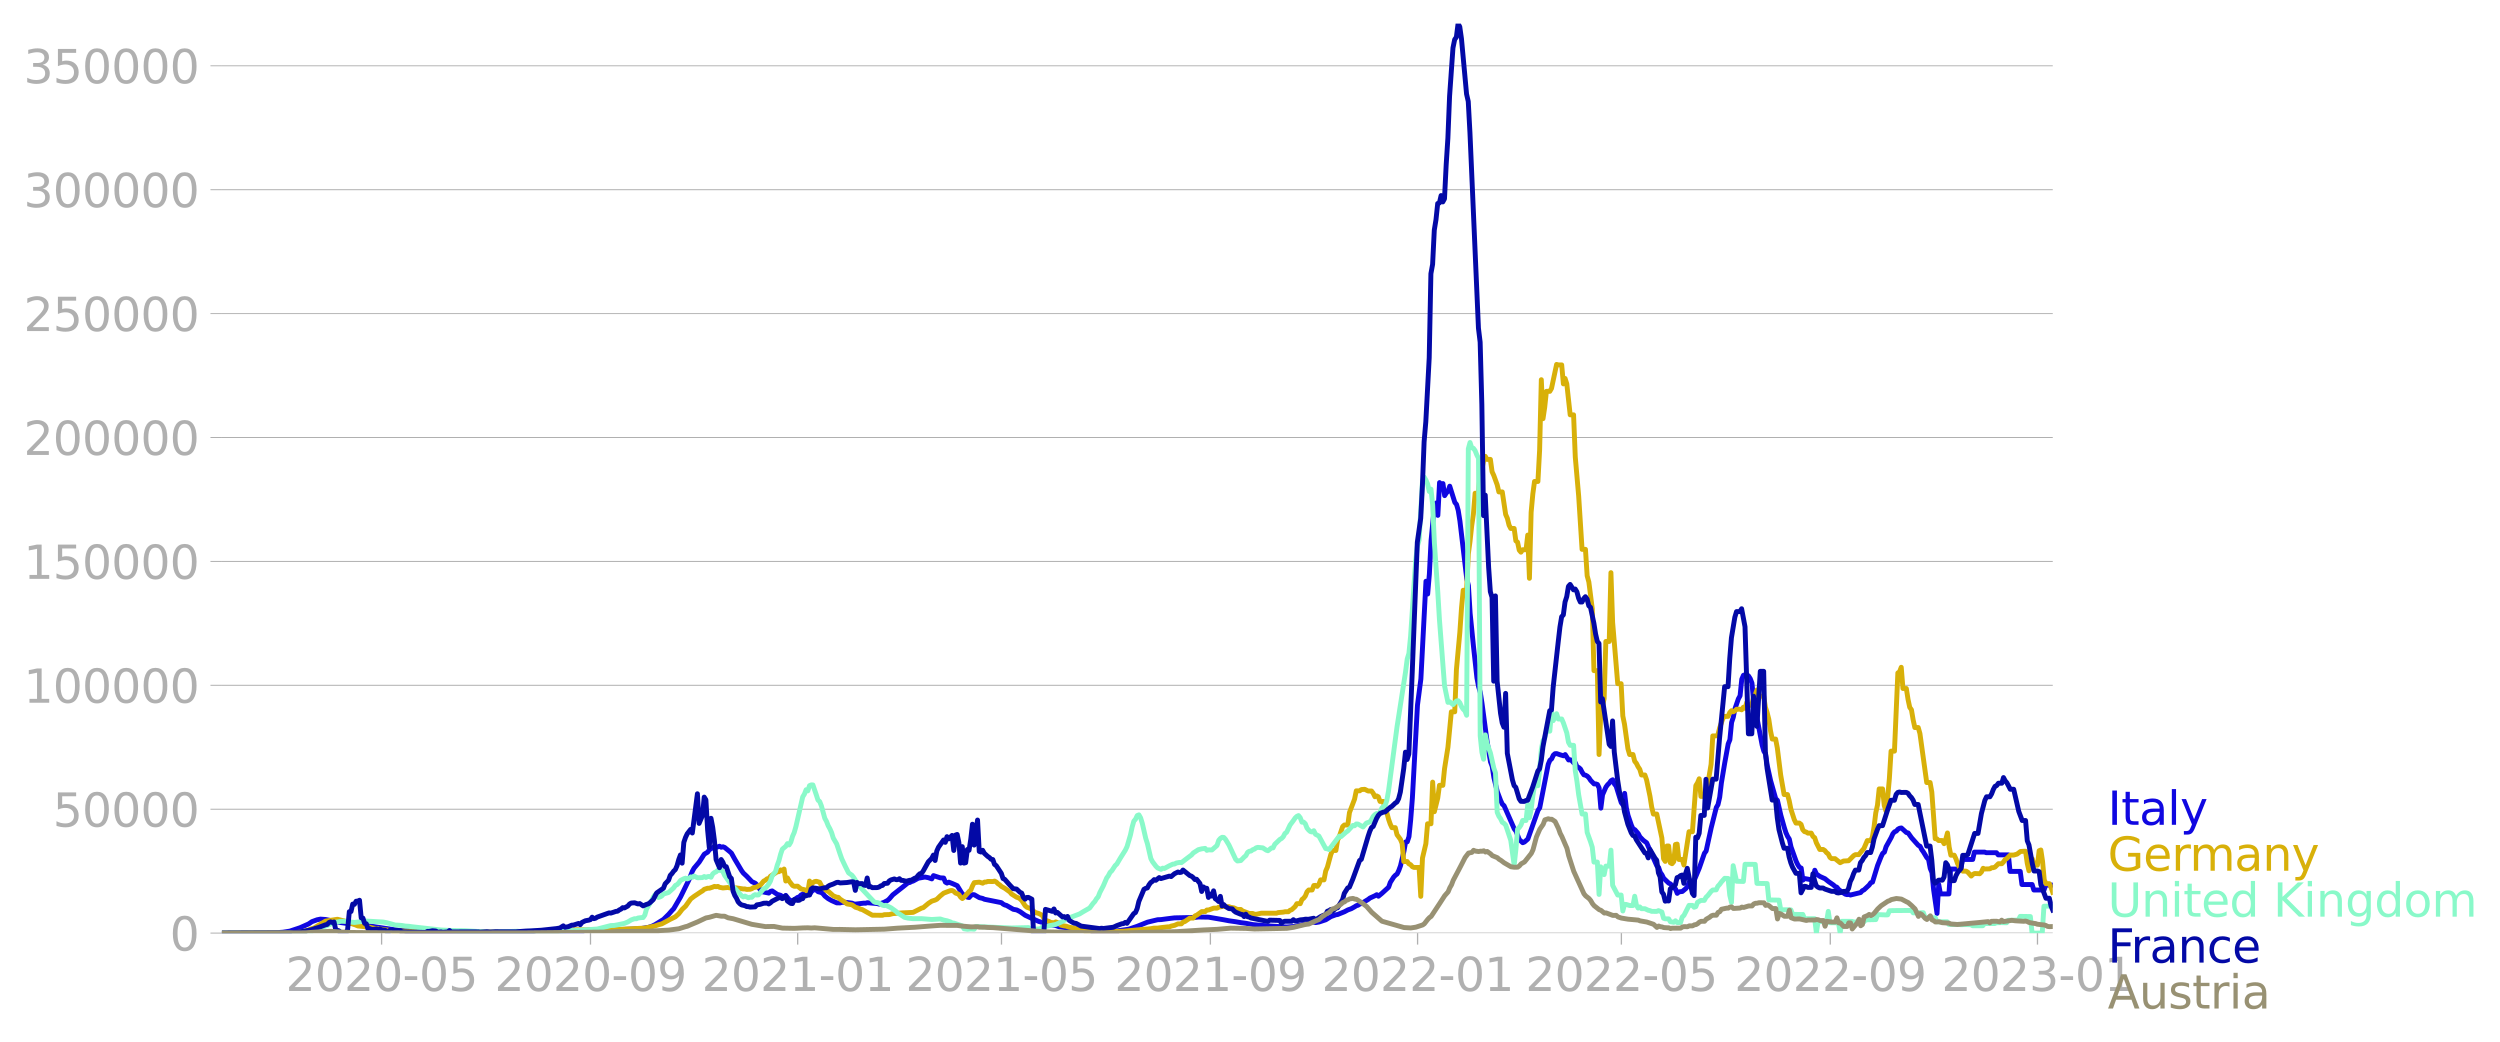 <svg xmlns="http://www.w3.org/2000/svg" xmlns:xlink="http://www.w3.org/1999/xlink" width="1015.94" height="423.334" viewBox="0 0 761.955 317.501"><defs><style>*{stroke-linejoin:round;stroke-linecap:butt}</style></defs><g id="figure_1"><path id="patch_1" d="M0 317.5h761.955V0H0v317.5z" style="fill:none"/><g id="axes_1"><path id="patch_2" d="M67.645 284.4h558V7.2h-558v277.2z" style="fill:none"/><g id="matplotlib.axis_1"><g id="xtick_1"><g id="line2d_1"><defs><path id="mb31ca25c0f" d="M0 0v3.5" style="stroke:#b0b0b0;stroke-width:.4"/></defs><use xlink:href="#mb31ca25c0f" x="116.302" y="284.4" style="fill:#b0b0b0;stroke:#b0b0b0;stroke-width:.4"/></g><g id="text_1" style="fill:#b0b0b0" transform="matrix(.14 0 0 -.14 87.054 302.038)"><defs><path id="DejaVuSans-32" d="M1228 531h2203V0H469v531q359 372 979 998 621 627 780 809 303 340 423 576 121 236 121 464 0 372-261 606-261 235-680 235-297 0-627-103-329-103-704-313v638q381 153 712 231 332 78 607 78 725 0 1156-363 431-362 431-968 0-288-108-546-107-257-392-607-78-91-497-524-418-433-1181-1211z" transform="scale(.016)"/><path id="DejaVuSans-30" d="M2034 4250q-487 0-733-480-245-479-245-1442 0-959 245-1439 246-480 733-480 491 0 736 480 246 480 246 1439 0 963-246 1442-245 480-736 480zm0 500q785 0 1199-621 414-620 414-1801 0-1178-414-1799Q2819-91 2034-91q-784 0-1198 620-414 621-414 1799 0 1181 414 1801 414 621 1198 621z" transform="scale(.016)"/><path id="DejaVuSans-2d" d="M313 2009h1684v-512H313v512z" transform="scale(.016)"/><path id="DejaVuSans-35" d="M691 4666h2478v-532H1269V2991q137 47 274 70 138 23 276 23 781 0 1237-428 457-428 457-1159 0-753-469-1171Q2575-91 1722-91q-294 0-599 50Q819 9 494 109v635q281-153 581-228t634-75q541 0 856 284 316 284 316 772 0 487-316 771-315 285-856 285-253 0-505-56-251-56-513-175v2344z" transform="scale(.016)"/></defs><use xlink:href="#DejaVuSans-32"/><use xlink:href="#DejaVuSans-30" x="63.623"/><use xlink:href="#DejaVuSans-32" x="127.246"/><use xlink:href="#DejaVuSans-30" x="190.869"/><use xlink:href="#DejaVuSans-2d" x="254.492"/><use xlink:href="#DejaVuSans-30" x="290.576"/><use xlink:href="#DejaVuSans-35" x="354.199"/></g></g><g id="xtick_2"><use xlink:href="#mb31ca25c0f" id="line2d_2" x="179.97" y="284.4" style="fill:#b0b0b0;stroke:#b0b0b0;stroke-width:.4"/><g id="text_2" style="fill:#b0b0b0" transform="matrix(.14 0 0 -.14 150.722 302.038)"><defs><path id="DejaVuSans-39" d="M703 97v575q238-113 481-172 244-59 479-59 625 0 954 420 330 420 377 1277-181-269-460-413-278-144-615-144-700 0-1108 423-408 424-408 1159 0 718 425 1152 425 435 1131 435 810 0 1236-621 427-620 427-1801 0-1103-524-1761Q2575-91 1691-91q-238 0-482 47Q966 3 703 97zm1256 1978q425 0 673 290 249 291 249 798 0 503-249 795-248 292-673 292t-673-292q-248-292-248-795 0-507 248-798 248-290 673-290z" transform="scale(.016)"/></defs><use xlink:href="#DejaVuSans-32"/><use xlink:href="#DejaVuSans-30" x="63.623"/><use xlink:href="#DejaVuSans-32" x="127.246"/><use xlink:href="#DejaVuSans-30" x="190.869"/><use xlink:href="#DejaVuSans-2d" x="254.492"/><use xlink:href="#DejaVuSans-30" x="290.576"/><use xlink:href="#DejaVuSans-39" x="354.199"/></g></g><g id="xtick_3"><use xlink:href="#mb31ca25c0f" id="line2d_3" x="243.12" y="284.4" style="fill:#b0b0b0;stroke:#b0b0b0;stroke-width:.4"/><g id="text_3" style="fill:#b0b0b0" transform="matrix(.14 0 0 -.14 213.872 302.038)"><defs><path id="DejaVuSans-31" d="M794 531h1031v3560L703 3866v575l1116 225h631V531h1031V0H794v531z" transform="scale(.016)"/></defs><use xlink:href="#DejaVuSans-32"/><use xlink:href="#DejaVuSans-30" x="63.623"/><use xlink:href="#DejaVuSans-32" x="127.246"/><use xlink:href="#DejaVuSans-31" x="190.869"/><use xlink:href="#DejaVuSans-2d" x="254.492"/><use xlink:href="#DejaVuSans-30" x="290.576"/><use xlink:href="#DejaVuSans-31" x="354.199"/></g></g><g id="xtick_4"><use xlink:href="#mb31ca25c0f" id="line2d_4" x="305.235" y="284.4" style="fill:#b0b0b0;stroke:#b0b0b0;stroke-width:.4"/><g id="text_4" style="fill:#b0b0b0" transform="matrix(.14 0 0 -.14 275.987 302.038)"><use xlink:href="#DejaVuSans-32"/><use xlink:href="#DejaVuSans-30" x="63.623"/><use xlink:href="#DejaVuSans-32" x="127.246"/><use xlink:href="#DejaVuSans-31" x="190.869"/><use xlink:href="#DejaVuSans-2d" x="254.492"/><use xlink:href="#DejaVuSans-30" x="290.576"/><use xlink:href="#DejaVuSans-35" x="354.199"/></g></g><g id="xtick_5"><use xlink:href="#mb31ca25c0f" id="line2d_5" x="368.903" y="284.4" style="fill:#b0b0b0;stroke:#b0b0b0;stroke-width:.4"/><g id="text_5" style="fill:#b0b0b0" transform="matrix(.14 0 0 -.14 339.655 302.038)"><use xlink:href="#DejaVuSans-32"/><use xlink:href="#DejaVuSans-30" x="63.623"/><use xlink:href="#DejaVuSans-32" x="127.246"/><use xlink:href="#DejaVuSans-31" x="190.869"/><use xlink:href="#DejaVuSans-2d" x="254.492"/><use xlink:href="#DejaVuSans-30" x="290.576"/><use xlink:href="#DejaVuSans-39" x="354.199"/></g></g><g id="xtick_6"><use xlink:href="#mb31ca25c0f" id="line2d_6" x="432.053" y="284.4" style="fill:#b0b0b0;stroke:#b0b0b0;stroke-width:.4"/><g id="text_6" style="fill:#b0b0b0" transform="matrix(.14 0 0 -.14 402.805 302.038)"><use xlink:href="#DejaVuSans-32"/><use xlink:href="#DejaVuSans-30" x="63.623"/><use xlink:href="#DejaVuSans-32" x="127.246"/><use xlink:href="#DejaVuSans-32" x="190.869"/><use xlink:href="#DejaVuSans-2d" x="254.492"/><use xlink:href="#DejaVuSans-30" x="290.576"/><use xlink:href="#DejaVuSans-31" x="354.199"/></g></g><g id="xtick_7"><use xlink:href="#mb31ca25c0f" id="line2d_7" x="494.168" y="284.4" style="fill:#b0b0b0;stroke:#b0b0b0;stroke-width:.4"/><g id="text_7" style="fill:#b0b0b0" transform="matrix(.14 0 0 -.14 464.92 302.038)"><use xlink:href="#DejaVuSans-32"/><use xlink:href="#DejaVuSans-30" x="63.623"/><use xlink:href="#DejaVuSans-32" x="127.246"/><use xlink:href="#DejaVuSans-32" x="190.869"/><use xlink:href="#DejaVuSans-2d" x="254.492"/><use xlink:href="#DejaVuSans-30" x="290.576"/><use xlink:href="#DejaVuSans-35" x="354.199"/></g></g><g id="xtick_8"><use xlink:href="#mb31ca25c0f" id="line2d_8" x="557.836" y="284.4" style="fill:#b0b0b0;stroke:#b0b0b0;stroke-width:.4"/><g id="text_8" style="fill:#b0b0b0" transform="matrix(.14 0 0 -.14 528.588 302.038)"><use xlink:href="#DejaVuSans-32"/><use xlink:href="#DejaVuSans-30" x="63.623"/><use xlink:href="#DejaVuSans-32" x="127.246"/><use xlink:href="#DejaVuSans-32" x="190.869"/><use xlink:href="#DejaVuSans-2d" x="254.492"/><use xlink:href="#DejaVuSans-30" x="290.576"/><use xlink:href="#DejaVuSans-39" x="354.199"/></g></g><g id="xtick_9"><use xlink:href="#mb31ca25c0f" id="line2d_9" x="620.986" y="284.4" style="fill:#b0b0b0;stroke:#b0b0b0;stroke-width:.4"/><g id="text_9" style="fill:#b0b0b0" transform="matrix(.14 0 0 -.14 591.738 302.038)"><defs><path id="DejaVuSans-33" d="M2597 2516q453-97 707-404 255-306 255-756 0-690-475-1069Q2609-91 1734-91q-293 0-604 58T488 141v609q262-153 574-231 313-78 654-78 593 0 904 234t311 681q0 413-289 645-289 233-804 233h-544v519h569q465 0 712 186t247 536q0 359-255 551-254 193-729 193-260 0-557-57-297-56-653-174v562q360 100 674 150t592 50q719 0 1137-327 419-326 419-882 0-388-222-655t-631-370z" transform="scale(.016)"/></defs><use xlink:href="#DejaVuSans-32"/><use xlink:href="#DejaVuSans-30" x="63.623"/><use xlink:href="#DejaVuSans-32" x="127.246"/><use xlink:href="#DejaVuSans-33" x="190.869"/><use xlink:href="#DejaVuSans-2d" x="254.492"/><use xlink:href="#DejaVuSans-30" x="290.576"/><use xlink:href="#DejaVuSans-31" x="354.199"/></g></g></g><g id="matplotlib.axis_2"><g id="ytick_1"><path id="line2d_10" d="M67.645 284.4h558" clip-path="url(#p653f88384f)" style="fill:none;stroke:#b0b0b0;stroke-width:.3;stroke-linecap:square"/><g id="line2d_11"><defs><path id="mc0b25d06b1" d="M0 0h-3.5" style="stroke:#b0b0b0;stroke-width:.3"/></defs><use xlink:href="#mc0b25d06b1" x="67.645" y="284.4" style="fill:#b0b0b0;stroke:#b0b0b0;stroke-width:.3"/></g><use xlink:href="#DejaVuSans-30" id="text_10" style="fill:#b0b0b0" transform="matrix(.14 0 0 -.14 51.737 289.719)"/></g><g id="ytick_2"><path id="line2d_12" d="M67.645 246.636h558" clip-path="url(#p653f88384f)" style="fill:none;stroke:#b0b0b0;stroke-width:.3;stroke-linecap:square"/><use xlink:href="#mc0b25d06b1" id="line2d_13" x="67.645" y="246.636" style="fill:#b0b0b0;stroke:#b0b0b0;stroke-width:.3"/><g id="text_11" style="fill:#b0b0b0" transform="matrix(.14 0 0 -.14 16.108 251.955)"><use xlink:href="#DejaVuSans-35"/><use xlink:href="#DejaVuSans-30" x="63.623"/><use xlink:href="#DejaVuSans-30" x="127.246"/><use xlink:href="#DejaVuSans-30" x="190.869"/><use xlink:href="#DejaVuSans-30" x="254.492"/></g></g><g id="ytick_3"><path id="line2d_14" d="M67.645 208.872h558" clip-path="url(#p653f88384f)" style="fill:none;stroke:#b0b0b0;stroke-width:.3;stroke-linecap:square"/><use xlink:href="#mc0b25d06b1" id="line2d_15" x="67.645" y="208.872" style="fill:#b0b0b0;stroke:#b0b0b0;stroke-width:.3"/><g id="text_12" style="fill:#b0b0b0" transform="matrix(.14 0 0 -.14 7.2 214.191)"><use xlink:href="#DejaVuSans-31"/><use xlink:href="#DejaVuSans-30" x="63.623"/><use xlink:href="#DejaVuSans-30" x="127.246"/><use xlink:href="#DejaVuSans-30" x="190.869"/><use xlink:href="#DejaVuSans-30" x="254.492"/><use xlink:href="#DejaVuSans-30" x="318.115"/></g></g><g id="ytick_4"><path id="line2d_16" d="M67.645 171.108h558" clip-path="url(#p653f88384f)" style="fill:none;stroke:#b0b0b0;stroke-width:.3;stroke-linecap:square"/><use xlink:href="#mc0b25d06b1" id="line2d_17" x="67.645" y="171.108" style="fill:#b0b0b0;stroke:#b0b0b0;stroke-width:.3"/><g id="text_13" style="fill:#b0b0b0" transform="matrix(.14 0 0 -.14 7.2 176.427)"><use xlink:href="#DejaVuSans-31"/><use xlink:href="#DejaVuSans-35" x="63.623"/><use xlink:href="#DejaVuSans-30" x="127.246"/><use xlink:href="#DejaVuSans-30" x="190.869"/><use xlink:href="#DejaVuSans-30" x="254.492"/><use xlink:href="#DejaVuSans-30" x="318.115"/></g></g><g id="ytick_5"><path id="line2d_18" d="M67.645 133.344h558" clip-path="url(#p653f88384f)" style="fill:none;stroke:#b0b0b0;stroke-width:.3;stroke-linecap:square"/><use xlink:href="#mc0b25d06b1" id="line2d_19" x="67.645" y="133.344" style="fill:#b0b0b0;stroke:#b0b0b0;stroke-width:.3"/><g id="text_14" style="fill:#b0b0b0" transform="matrix(.14 0 0 -.14 7.2 138.663)"><use xlink:href="#DejaVuSans-32"/><use xlink:href="#DejaVuSans-30" x="63.623"/><use xlink:href="#DejaVuSans-30" x="127.246"/><use xlink:href="#DejaVuSans-30" x="190.869"/><use xlink:href="#DejaVuSans-30" x="254.492"/><use xlink:href="#DejaVuSans-30" x="318.115"/></g></g><g id="ytick_6"><path id="line2d_20" d="M67.645 95.58h558" clip-path="url(#p653f88384f)" style="fill:none;stroke:#b0b0b0;stroke-width:.3;stroke-linecap:square"/><use xlink:href="#mc0b25d06b1" id="line2d_21" x="67.645" y="95.581" style="fill:#b0b0b0;stroke:#b0b0b0;stroke-width:.3"/><g id="text_15" style="fill:#b0b0b0" transform="matrix(.14 0 0 -.14 7.2 100.9)"><use xlink:href="#DejaVuSans-32"/><use xlink:href="#DejaVuSans-35" x="63.623"/><use xlink:href="#DejaVuSans-30" x="127.246"/><use xlink:href="#DejaVuSans-30" x="190.869"/><use xlink:href="#DejaVuSans-30" x="254.492"/><use xlink:href="#DejaVuSans-30" x="318.115"/></g></g><g id="ytick_7"><path id="line2d_22" d="M67.645 57.817h558" clip-path="url(#p653f88384f)" style="fill:none;stroke:#b0b0b0;stroke-width:.3;stroke-linecap:square"/><use xlink:href="#mc0b25d06b1" id="line2d_23" x="67.645" y="57.817" style="fill:#b0b0b0;stroke:#b0b0b0;stroke-width:.3"/><g id="text_16" style="fill:#b0b0b0" transform="matrix(.14 0 0 -.14 7.2 63.136)"><use xlink:href="#DejaVuSans-33"/><use xlink:href="#DejaVuSans-30" x="63.623"/><use xlink:href="#DejaVuSans-30" x="127.246"/><use xlink:href="#DejaVuSans-30" x="190.869"/><use xlink:href="#DejaVuSans-30" x="254.492"/><use xlink:href="#DejaVuSans-30" x="318.115"/></g></g><g id="ytick_8"><path id="line2d_24" d="M67.645 20.053h558" clip-path="url(#p653f88384f)" style="fill:none;stroke:#b0b0b0;stroke-width:.3;stroke-linecap:square"/><use xlink:href="#mc0b25d06b1" id="line2d_25" x="67.645" y="20.053" style="fill:#b0b0b0;stroke:#b0b0b0;stroke-width:.3"/><g id="text_17" style="fill:#b0b0b0" transform="matrix(.14 0 0 -.14 7.2 25.372)"><use xlink:href="#DejaVuSans-33"/><use xlink:href="#DejaVuSans-35" x="63.623"/><use xlink:href="#DejaVuSans-30" x="127.246"/><use xlink:href="#DejaVuSans-30" x="190.869"/><use xlink:href="#DejaVuSans-30" x="254.492"/><use xlink:href="#DejaVuSans-30" x="318.115"/></g></g></g><path id="line2d_26" d="m67.645 284.4 16.046-.094 2.589-.19 2.07-.329 3.106-1.035 2.588-1.149 1.035-.701 1.553-.566 1.035-.204 1.553.108 2.07.421 1.554.366 1.035.158 1.553.22 2.07.092 1.035.172 1.036.179 1.553.236.517-.076 1.553.296 8.282 1.246 1.035.025 5.177.332 12.423.284 2.07.034 3.106-.035 8.8.058 11.387-.056 8.8-.251 6.211-.51 2.588-.064 2.07-.062 3.107.033 4.658-.183 2.588-.167 2.07-.338 1.036-.309 1.035-.516 2.589-1.618 1.552-1.53 1.036-1.183.517-.537 2.07-3.56 2.589-5.275 1.035-2.595.518-.932 1.553-1.84 1.553-2.422 1.035-.618.517-.74 1.036-.634.517-.335.518.276 1.035-.372.518.313.517-.142.518.194 1.553 1.272.518.478 1.035 1.876 1.035 1.734 1.035 1.742.518.707 1.035.973 1.035 1.08.518.568 1.035.481.518.487 1.035 1.53.518.58 2.07.405.518-.52.518-.133 1.552 1.053 1.036.29.517.394.518.021.518-.392 1.035 1.302 1.035.474.518-.248.517-.587.518-.342.518-.153.517-.573.518-.24 1.035-.893 1.035 1.05.518-.879.518-.472.517-.187.518.122.517.491 1.036.276.517.396.518.656 1.035.804 1.035.582 1.553.69 1.036.02.517-.175 1.035-.025 2.071.276.518.217.517.076 2.588-.299.518.025.518-.16 3.105.277.518.15 1.553-.579 1.035-.561.518-.468 1.035-1.201 3.106-2.443 1.553-1.245.517-.084.518-.287.517-.155 1.553-.861 1.553-.28.518-.083 1.035.197 1.035.365.518-.998 2.07.677 1.036.057.517 1.251.518.29.518-.285 1.035.394 1.035.45.518.24 1.553 2.532 1.552.968.518.097.518-.612.517-.267.518.026 1.553.89 1.035.246.518.25 5.176 1.037.518.433.517.27.518.138 2.07 1.187 1.036.186 1.035.529 1.553 1.103 2.07.972 2.07.905 1.554.405 2.07.592 1.553.264 1.035.363 2.07.293 5.695.72 4.658.39 2.588-.023 2.588-.119 3.624-.528 2.588-.882 3.106-1.253 1.553-.379 1.553-.369 1.035-.042 1.553-.21 1.553-.196 1.035-.12 6.211-.134 1.036-.128 3.105.053 2.07.356 2.589.446 1.553.295 2.07.297 1.553.272 1.553.203 2.07.39 2.589.23 3.105.232 4.659.269 2.07-.148 5.694-1.293.518-.03.518.131 1.035-.176 2.07-.684 1.553-.962 1.553-.57.518-.07 2.07-.844 1.036-.555 1.035-.37 1.035-.582.518-.338.517-.143.518-.348.518-.169 2.07-1.265.518-.405 1.553-.711.517-.31.518.463 1.035-.85 2.07-1.897.518-1.466 1.035-1.635.518-.549.518-.378.517-1.091.518-1.418 1.035-4.365.518-2.884.517-.062.518-1.575.518-5.127.517-6.656 1.553-28.328 1.035-7.93 1.553-29.783.518 3.88.518-6.073.517-10.197 1.035-10.687.518-.768.518 3.76.517-9.988.518.496.518-.196.517 3.67.518-.82.517-.514.518-1.542 1.553 4.947.518.617.517 1.818.518 3.24 2.07 17.518.518 2.162.518 8.413 1.035 10.218 1.035 9.46.518 2.716.517 1.73.518 3.33 1.553 11.636 1.035 6.212.518 1.383.517 3.389 1.036 4.31 1.035 2.732.517 1.094.518.463 3.106 7.06.517.669 1.036 2.613 1.035.93.518-.216 1.035-.906 3.106-8.756.517-.76 2.588-13.257.518-1.244.518-.405.517-1.132.518-.454.517-.03 1.036.36 1.035.305.518-.366 1.035 1.644.517-.07.518.346.518.605.517.025.518 1.228.518.164.517.458.518 1.014.517.754.518.118.518.283.517.524.518.788 1.035 1.063.518-.012.517.18.518 1.092.518 6.12.517-4.084 1.036-2.355.517-.701.518-.496.517-.722.518-.287.518 1.296.517.643 1.036 3.384.517 1.646.518.67.517-3.498.518 4.4.518 2.3 1.035 3.05.518 1.119.517.178 1.035 1.205.518.996 1.035 1.056 1.036.77 3.105 7.073.518.405.518 1.531.517.732.518 1.063 1.553 1.486.517.235 1.036 1.225.517.34.518 1.308.517-.452 1.036-.124 1.035-.86.518-.627.517-1.33.518.039.517-.41.518-.22 1.553-3.746 1.553-4.49.517-.673 1.553-7.105 1.553-6.173.518-.876.517-2.254.518-4.38 1.035-6.18 1.036-5.683.517-1.28.518-5.271.517-1.571.518-2.606 1.035-3.013.518-.933.518-5.058.517-1.191.518-.17.517-.026.518.423.518.811.517 1.356.518 5.58 1.035 5.151 1.553 8.155.518 1.847.517.856.518 3.501 1.035 4.652 1.553 5.476.518.496 1.035 4.53 1.035 3.677.518 1.65.517 1.144.518.814.518 2.376 1.553 4.35.517 1.102.518.777.517.225.518 3.683.518-.492 2.07.378.518-.056.517-2.85.518 1.173 1.035.707 1.036.476.517.223 1.035.846 1.553 1.07.518.48.518.188.517.673 1.035.801 1.036.663.517.14.518-.07.518.183 3.105-.75.518-.565.518-.252 1.552-1.455.518-.724.518-.189 1.553-5.081 1.035-2.6.517-1.091.518-.358.518-1.66 1.553-2.8.517-1.15.518-.597.517-.191.518-.61.518-.272.517-.093 1.553 1.408.518.114 1.035 1.468 2.07 2.319.518.261.518 1.04.517.72 1.036 1.714.517.536.518 2.757.518 1.253.517 5.256 1.035 7.206.518-8.842.518 2.892h2.588l.517-7.574h3.106l.518-2.93h3.106l.517-2.243h3.106l.518.184h3.105l.518.658h3.106l.517 5.038h3.106l.518 3.998h3.105l.518 1.67h3.106l.517-1.497h2.071" clip-path="url(#p653f88384f)" style="fill:none;stroke:#1007e1;stroke-width:1.5;stroke-linecap:square"/><path id="line2d_27" d="m67.645 284.4 21.223-.107 2.07-.154 1.553-.265 1.553-.405 1.035-.457.518-.098 3.623-2.176 3.624-.564 3.105.786.518.336 1.553.476 1.035.437 3.623.405 1.036.245 5.694.789 1.035.013 6.211.252 1.553.063 13.976.088 2.588-.13 3.624.126 11.387-.02 4.659-.139 9.835-.433 1.553-.1 8.282.102 1.553-.093 2.07-.076 6.73-.332 2.07-.104 3.105-.652 1.036-.362 1.035-.277 1.553-.831 1.035-.563 1.035-.497.518-.265 1.035-.924 1.035-1.345 1.036-.96 1.553-2.19 1.035-.793 2.07-1.384.518-.304.518-.469 1.035-.335.517.002 1.036-.34.517-.219.518.101.518-.1.517.274 1.035.198 1.553-.146.518.13 2.07.01 2.07.317.519-.005.517.147 1.035-.045.518-.175.518-.341 1.035-.174.518-.383.517-.176 1.035-1.246.518-.262.518-.435.517-.04.518-.747 2.07-1.357.518-.03.518-.55.517.322.518-.568.518 3.644.517-.937.518.972 1.035 1.328.518.246 1.035-.038 1.035.843 1.553.36.518.665.517-3.436.518 1.178.518-.715.517-.286.518-.098 1.035.31.518 1.022.517.65.518.33.518.578.517.154 1.035.906.518.486 1.035.42.518.044.518.535 1.552 1.02.518.442 1.553.268 1.035.738 1.035.318.518.278.518.116 3.105 1.729 3.106.012.518-.168 1.553-.046 1.035-.275 1.553-.126 1.553-.12 1.035-.041 2.07-.1 2.589-1.306.517-.132 1.553-1.304 1.035-.68 1.036-.336.517-.256 1.035-.997 1.036-.85 1.553-.59.517-.178.518-.034.517.253.518.537.518.149.517.287.518.796.518.42.517-.386 1.553-1.767.518-.423.517-1.297.518-.973 1.553-.151 1.035.324.518-.344.517-.01.518-.185 1.553.038.517-.147.518.286.518.516.517.347.518.48 1.035.565 1.553 1.125.518.63 1.553.984.517.152.518.338.517.489 1.036 1.612.517.448 1.036.37 1.552 1.247 1.036.28 1.035.543.518.907.517.646 1.035.329.518.309 1.035.09.518-.248.518.18 1.035.793 1.035.245.518.063 1.035.336 3.106.537 1.553.554 1.035-.028 6.211.356.518.058.518-.132 3.623-.126 1.553-.155 4.659-.432 1.035-.089 1.035-.1 1.035-.174h1.036l1.035-.14 2.07-.237h.518l.518-.235 1.035-.23 1.035-.457h1.035l.518-.537.518-.155 1.552-1.056h1.036l.517-.681.518-.198 1.553-1.102h1.035l.518-.482h.517l1.553-.57h1.035l.518-.298 1.553-.294.518.138h1.035l.517.212 1.036.163 1.035.48h1.035l.518.443 2.07.775h1.036l.517.212.518.054 1.553-.343 4.658.004.518-.195 1.553-.136.517-.118h1.036l.517-.443.518-.194 1.035-.95.518-.87h1.035l.518-1.269.517-.4.518-.668.518-1.29.517-.55h1.035l.518-1.364.518-.036.517.303.518-.638.518-1.343h1.035l.517-2.694.518-1.19 1.035-3.832.518-1.243h1.035l.518-3.143.517-1.102 1.036-3.057.517-.467h1.036l.517-3.788 1.553-4.092.518-2.53h1.035l.518-.387 1.035-.08 1.035.52h1.035l.518.7.518 1.046.517-.26.518.28.517 1.41h1.036l.517 2.839.518.565.518 1.974.517 1.504.518 1.113h1.035l.518 2.141 1.035 1.407.518 1.267.517 5.5h1.035l.518.711.518.253.517.606.518.233h1.553l.517 8.81.518-11.668 1.035-4.364.518-6.078h1.035l.518-12.699.517 9.013 1.036-4.164.517-3.872h1.036l.517-5.069 1.035-6.539 1.036-10.796h1.035l.518-12.907 1.035-11.245.517-7.51.518-5.394h1.035l.518-11.022.518-3.848.517-4.801.518-3.559.517-6.332h1.036l.517-6.453.518-.75.518-2.779.517-1.267.518.935h1.035l.518 3.76.517 1.117 1.036 2.86.517 2.172h1.035l1.036 6.875.517 1.179.518 2.082.518 1.004h1.035l.517 3.767.518.41.518 2.442.517.61.518-.74h1.035l.518-4.47.517 13.176.518-20.096.518-5.619.517-3.802h1.036l.517-9.554.518-21.46.517 11.876.518-3.472.518-4.857h1.035l.518-.892 1.552-7.314.518.145h1.035l.518 5.783.518-1.648.517 1.646 1.035 9.436h1.036l.517 12.852 1.036 11.917 1.035 16.232h1.035l.518 8.06.517 1.9 1.036 8.096.517 18.91h1.035l.518 25.565.518-12.342 1.035-4.665.518-17.45h1.035l.517-20.968.518 15.147 1.553 18.693h1.035l.518 9.85.517 2.512 1.036 7.441.517 1.784h1.036l.517 2.046.518.642.517 1.038.518.778.518 1.734h1.035l.518 1.487 1.035 4.992.517 3.263.518 2.168h1.035l1.553 7.294.518 6.335.517.793.518-4.687h.518l.517 5.119.518.275.518-.628.517-5.233.518-.122.517 4.687h1.036l.517 1.691 1.553-10.144h1.035l1.036-14.063.517-.83.518-1.241.518 5.369h1.035l1.035-3.642 1.035-6.161.518-8.64h1.035l.518-.316.517-2.075 1.036-3.024.517-.53h1.036l.517-1.176.518-.557.517.348.518-.295.518-.5h1.035l.518.175.517-.78.518.336.517-1.807.518.867h1.035l.518-2.55.518-.643.517-1.445.518 1.675.517.203h1.036l.517 3.348.518 1.642.518 2.074.517 3.506.518 2.484h1.035l.518 2.713 1.035 8.295 1.035 5.91h1.035l.518 1.86.518 2.59 1.035 3.205.518 1.043h1.035l.517.406.518 1.613.518.577.517.13.518.336h1.035l.518 1.026.517.36.518 1.56 1.035 2.035h1.036l.517.336.518.637.517.393.518 1.057.518.369h1.035l1.553 1.239 1.035-.51 1.553-.088 1.553-1.563.517-.297h1.036l1.035-1.269.518-.584 1.035-2.43h1.035l.518-1.116.517-3.134.518-4.218.518-2.361.517-4.917h1.035l.518 5.067.518 1.665.517-4.07.518-5.787.518-8.388h1.035l1.035-23.84.518-.347.517-1.372.518 6.465h1.035l.518 3.318.517 2.426.518.72.518 3.065.517 2.364h1.036l.517 1.82 2.07 14.945h1.036l.518 2.904 1.035 14.221.517.03.518.524H592l.518.956.518-1.35.517-1.926.518 4.311.517 2.475h1.036l.517 1.131.518 1.498.518.994 1.035 1.238h1.035l.518.329 1.035 1.167.518-.516.517-.262 1.553.07.518-.527.517-1.13.518.213 1.553-.044.517-.34.518-.025.518-.17 1.035-1.03h1.035l.518-.541.517-.751.518-.323 1.035-1.025h1.036l1.035-.292 1.035-.79 1.035-.078h.518l.518 3.701.517 2.254.518-.855.517-2.757.518 1.892h1.035l.518-4.4.518-.218.517 3.431.518 5.677.517 1.158h1.036l.517 1.106.518 1.513h0" clip-path="url(#p653f88384f)" style="fill:none;stroke:#d8b009;stroke-width:1.5;stroke-linecap:square"/><path id="line2d_28" d="m67.645 284.4 21.74-.075 4.659-.436 1.553-.28 4.658-1.76 1.553-.626 2.07-.428 1.036-.019 3.106.378 2.07-.27 1.553-.16 5.176.3 1.036.197 1.553.415 1.035.298 1.035.048 1.035.09 1.036.181 1.035.063 1.035.145 8.8.99 4.14.182 3.106.032 6.212.361 1.035.09 2.588-.065 1.036-.07 5.176-.148 1.035.083 15.011-.323 1.553.02 6.73-.465 4.14-1.06 1.035-.033 1.036-.195 2.07-.434 1.035-.432 1.036-.624 1.035-.37.518.036.517-.24 1.035-.132.518-.012.518-.737.517-1.863 1.036-1.72.517-.761.518-1.146.517-.745.518-.248.518 1.088.517-.15.518-.29.518-.603 1.552-.456 1.553-1.41.518-.748.518-.244.517-.528.518-.74 1.035-.528.518-.165.517.214.518-.197.518-.416.517.12.518-.373 1.035.517 1.553-.052.518-.332.517.289.518-.26.517-.041.518.237.518-1.009.517-.432.518-.205.518-.474 1.035.038.517.363.518 1.142 1.553 2.194.518.638.517.944.518.15 2.07 2.304.518.334.518-.233 1.035.504.517-.172.518.032.518-.555.517-.258.518.115.518-.045 1.552-1.883.518-.128 1.035-1.272.518-.932.518-1.556 1.035-1.357.517-1.896.518-1.41.518-1.987.517-1.521 1.036-.852.517-.823.518.396.517-.863.518-1.756.518-1.174.517-1.815 2.07-9.043.518-.842.518-1.329.518.347.517-1.588.518-.237.518.01 1.035 3.028.517 1.607.518.43.518 1.329 1.035 3.775.518.937.517 1.318.518.936.517 1.167.518 1.679 1.035 1.766 1.036 3.089.517 1.47 1.035 2.194 1.036 2.072 1.035.737.518.66 1.552 2.487 4.66 4.953.517.195.517.035.518.156 1.035.647.518.125.517-.094 1.553.755 1.553 1.11.518.56.517.23 1.553 1.02 1.036.23 1.552.171 2.589-.01 3.105.256 2.588-.16 1.036.34 1.035.212 1.035.348.518.303.517.053 2.589.854.517.886 1.035.15 1.036-.104 1.035.068.518-.82 2.07.096 4.659.198 4.14.163 5.177-.121.518.524 1.552-.043 1.553-.109.518-.516 4.141-.806 1.553-.682 1.553-.786 1.035-.552 3.106-1.184 1.035-.636 2.07-1.189 1.036-1.408.517-.544.518-.852.518-.602.517-1.316 1.035-1.991 1.036-2.422.517-.708.518-1.005.518-.483 1.035-1.584.517-.482 1.036-1.762 1.553-2.467.517-1.086 1.035-3.535.518-2.415.518-1.806.517-.595.518-1.103.518-.212.517.923.518 1.713 1.035 4.508.518 1.653 1.035 4.498.518.984 1.035 1.376.518.524 1.035.433.517-.368.518.093 1.553-.848 1.035-.476.518-.028.517-.306 1.036-.193.517.081 1.553-1.187 1.553-1.167.518-.6 1.553-1.004 1.035-.26 1.035-.13.518.59.517-.14 1.036.019 1.552-1.366.518-1.57.518-.591.517-.327.518.046.518.576 1.035 1.698 2.07 4.418.518.481 1.035-.13 1.035-1.077.518-.421.518-.998.517-.34.518-.054.518-.408.517-.18.518-.391.517-.155 1.036.11.517.051 1.036.699.517.173 1.035-.832.518-.045.518-1.077 1.035-.986.518-.503.517-.297.518-.524.517-1.002.518-.369 1.035-2.198 1.036-1.39.517-.752.518-.497.517-.238.518.643.518 1.36.517-.018.518.508.518 1.321.517.62.518.44.517.116.518-.385.518 1.082 1.035.55 2.07 3.813.518.08.518.215 3.105-4.091.518.15 1.553-1.36.518-.364 1.552-1.682.518.1.518-.553.517.03 1.553.887 1.035-1.21 1.036-.331.517-.741.518-.954.518-.535.517-.329.518.325.517-.798.518-1.163.518-.51.517-.31.518-1.53.518-2.918 2.588-19.48 2.588-16.7.517-4 .518-1.706.518-5.263 1.035-15.582.518-7.457.517-4.46.518-1.76 1.035-17.917.518-1.304.517.889.518 1.157.518 2.335.517-.71.518 4.798.517 11.488 1.036 14.975.517 8.595 1.553 20.1 1.035 5.026.518-.179 1.035.846 1.036-1.08.517-.085.518.625.517 1.183.518.772.518.515.517 1.332.518-81.211.518-1.922.517 1.602.518.16.517.725.518 1.318.518.992.517 84.615.518 5.003.518 2.116.517-7.42.518 2.564 1.035 2.93 1.035 4.598.518 1.478.518 12.032.517 1.208.518.727.517 1.1.518.323.518.508 1.553 4.675 1.035 7.578.517-4.725.518-6.262.518-.505.517-.748.518-1.391h1.035l.518-4.789.517 3.94.518-2.519.518-4.192.517-3.038h1.036l.517-4.83.518-6.208.517-2.728.518-.697.518-2.162h1.035l.518-5.907.517 2.7 1.035-2.107.518 1.604h1.035l.518 1.189 1.035 3.057.518 2.864.517.911h1.036l.517 7.768.518 3.282.518 4.037 1.035 5.845h1.035l.518 5.617 1.035 2.862.518 1.65.517 4.53h1.035l.518 9.856.518-8.399 1.035 2.358.518-2.582h1.035l.517-4.872.518 10.735 1.553 2.953 1.035-.006.518 4.86.517-2.009.518.014 1.035.325 1.036.002.517-2.821.518 2.67.517.923.518-.341.518.538h1.035l1.035.487.518.105.517.222 1.553.004.518-.227 1.035.423.518 1.899.517.177 1.036.003.517.876 1.036.17.517-.453.518.527 1.035.002.518-1.693.517-.478 1.036-2.027.517-1.034h1.035l.518.578.518-.193.517-1.315 1.036-.58h1.035l.517-.956.518-.475 1.035-1.32.518-.426 1.035-.04.518-1.104.517-.537.518-.723 1.035-1.15 1.036.04.517 5.107.518 2.201.517-11.198 1.036 4.74 2.07.068.518-5.236 3.106.03.517 5.787 3.106.05.518 4.998 3.105.064.518 2.959 1.553-.027 1.553.04.517 1.346 2.07.05 1.036-.016.518 1.3 3.105.013.518 4.303.518-3.46 2.588-.012.517-3.08.518 3.46 2.588.03.518 3.077.517-3.532 3.106.018.518.187 1.553-.022 1.553-.019.517-.619 3.106-.067.518-1.527 2.588.1.517-.026.518-1.243 1.035-.052 5.694-.045.518.736 3.105-.032.518 1.485 1.553.038 1.553.012.517 1.222 3.106-.006.518.798 1.553.033 1.553-.03.517.087 1.553-.026 1.553.04.518.313 3.105-.014.518-.651 2.07-.016 1.036.013.517-.244 1.553-.047 1.553.056.518-.756 2.07-.036 1.035-.06.518-1.103 3.106.051.517 4.97 1.036.09 2.07-.055.518-8.15 1.553-.043 1.035.055h0" clip-path="url(#p653f88384f)" style="fill:none;stroke:#89f9c9;stroke-width:1.5;stroke-linecap:square"/><path id="line2d_29" d="m67.645 284.4 20.705-.107 2.588-.224 2.07-.309 2.071-.435 1.035-.375 1.036-.299 2.07-.79.518-.107.517-.581.518-.203.518.196.517-.155.518 2.344 1.035.372.518.673h1.553l.517-1.151.518-5.384.518-.052.517-2.259.518.07.517-.949.518-.035.518-.255.517 5.358.518.075.518 1.595.517.152.518 1.541.517-.1.518.23.518.05 1.035-.184.518.351.517-.316.518.247 1.035.125 1.035.554.518-.603 1.553.08 1.553.077.517.39 7.247.19.518-.332.517.017 1.036-.207 1.035.089.517.367 1.036-.109.517.132 1.553-.127.518-.415.517.43 2.589-.017 3.105-.017 2.588.023.518.081 2.07-.135 1.036.088 1.553-.087 2.588.02h1.035l2.588-.005 3.106-.223 1.553-.06 1.553-.098 1.553-.092 4.658-.505 1.035-.172 1.036-.664.517.445 1.036-.204 1.035-.45.517-.029 1.553-.489.518.378.518-.693 1.035-.503 1.035-.192.518-.163.517-.734.518.443.518-.133.517-.339 3.624-1.293.517.073 1.035-.34.518-.18.518-.05.517-.4.518-.24.518-.453.517.085 1.035-.564.518-.612.518-.31 1.035-.081 1.035.358.518-.122 1.035.706 1.035-.449.518-.144.518-.357 1.035-.967 1.035-2.024 2.07-1.445.518-1.333 1.035-1.086.518-1.494.518-.547.517-.729.518-.48.518-1.192.517-1.858.518-1.416.517 2.506.518-6.336.518-1.52.517-1.094 1.036-1.343.517 1.097 1.553-11.954.518 9.028 1.035-2.445.518-5.562.517.821.518 9.136.517 5.393.518-8.904.518 2.726.517 3.972.518 5.902 1.035 2.454.518-2.48.517.815.518 1.27.518.094 1.035 3.059.518.538.517 3.85.518 1.304.517.84.518 1.132.518.56.517.364 1.036.24.517.273.518.024.517.136 1.553-.075.518-.604 1.035-.166 1.035-.328 1.036-.04.517.25.518-.328.518-.488 2.07-1.075.518-.014.517.295 1.036-.832.517 1.547 1.035.738.518.04.518-1.244 1.035.283.518-.04.517-.392.518-.105.517-1.008.518.144.518-.19.517-.055.518-1.803.518-.373 1.035.145 1.035.182 1.553-.365.518.002.517-.46.518-.305 1.035-.365 1.035-.484.518-.054.518.203 2.07-.124 1.553-.236.518.059.517 2.567.518-2.414.517.373 1.036-.036.517.466.518.107.518-2.272.517 2.687.518-.07.517.328 1.553-.029.518-.155.518-.37.517-.122.518-.58 1.035-.091.518-.7.517-.312 1.036-.305.517.225.518-.008.517-.289.518.509.518.014 1.035.262 1.035-.292.518-.033 1.035-.61.518-.17.517-.687.518-.498.518-.1.517-.739 1.553-2.792 1.035-1.057.518-1.007.518 1.654.517-2.9.518-1.142 1.553-2.213.517.724.518-1.73.518.685 1.035-1.06.517 4.582.518-4.695.518-.182.517 2.446.518 6.271.518-5.001.517 5.019.518-.134.517-4.02.518.241.518-3.353.517-4.594.518 6.365 1.035-7.634.518 9.551.517.199.518-.534.518.926 1.035.945.518.348.517.526.518.081.517 1.484.518.365 1.553 2.359.518 1.573.517.237 1.553 1.76 1.035 1.085 1.036.136 1.035.981.517.243.518 1.306.518.55.517-.53.518-.005 1.035.54.518 10.342h3.106l.517-7.246 2.07.602.518-.723.518 1.22.518-.176 1.552 1.368.518-.087.518.413.517-.455.518 1.196 1.035.621.518.238.517.052 1.553.832 5.694.762.518-.128.517.103 3.106-.397 1.035-.484 1.553-.571.518-.05.518-.364.517.284 2.07-2.967.518-.315.518-1.215.518-2.171 1.553-3.696.517-.292.518-.132.517-.961.518-.686.518-.359.517-.529.518.203 1.035-.825.518.305 2.588-.755.518.148 1.035-.879 1.035-.511.518.154.517-.087.518-.667 2.07 1.685.518.185.518.428.517.592.518-.085 1.035 1.298.518 2.426.517-1.394.518.396.518.025.517 2.793.518-1.017.518.597.517-1.594.518 2.406.517.347.518.5.518-1.565.517 2.934.518-.428.518.562 1.035.65 1.035.088.518.598.517.403 1.553.655.518.084.517.613.518-.728.518.764.517.116.518.281 5.176 1.038.518-.376 3.106.08.517.876.518-.48.517-.15 2.07.016.519-.483.517.364.518-.029 1.035-.28 1.035-.101.518-.108 1.035.016 1.553-.311.518.503 1.553-.983 1.035-.483.517-.038.518-1.129.518-.176.517-.35.518.56 1.035-.967.518-.115 1.553-2.534.517-1.876 1.036-1.648.517-.22 1.035-2.47 2.07-5.667.519-.347 2.07-7.001.518-1.551.517-1.14.518-.333 1.035-2.451.518-.911.517-.571 1.036-.448.517-.05 1.553-1.375.518-.322 1.035-.997.518-.327.517-1.022.518-2.006 1.035-7.198.518-4.971.517 2.241.518-1.656 1.035-24.905 1.553-39.651 1.035-7.31.518-9.944.518-13.39.517-6.08 1.036-19.485.517-25.643.518-2.854.517-10.45.518-3.19.518-4.909.517-.16.518-2.259.518 1.939.517-.941.518-10.407.517-8.058.518-12.832 1.035-14.72.518-2.537.518-.736.517-4.109.518.954.517 3.638 1.036 11.23.517 5.63.518 2.269.518 9.56 2.588 59.522.517 4.273.518 18.994.518 33.88.517-6.25 1.035 21.981.518 7.431.518 1.752.517 25.542.518-25.989.518 25.973 1.035 9.765.517 2.972.518 1.309.518-10.31.517 18.274 1.553 8.082.518 1.77.517.51 1.036 3.485.517.778 1.036.035.517-.294.518-.06 1.553-4.106 1.553-4.809.517-.68.518-2.555.517-4.169 2.07-10.99.519-.206.517-6.884 1.553-13.946.518-4.468.517-3.118.518-.569.518-3.936.517-1.615.518-3.147.517-.587 1.036 1.652.517-.25.518.855.518 1.955.517 1.15.518.005.517-1.043.518-.581.518.71.517 2.049.518.482 1.035 4.864.518 3.258.517 2.267.518.618.518 17.832.517-1.001 2.07 13.933.518.62.518-7.769.518 9.494 1.035 8.58.518 3.354.517 2.399.518.572.517 3.278 1.036 3.818 1.035 2.618.518.799.517.15.518 1.15 2.588 4.003.518.152.517 1.374.518-2.578 1.553 2.667.517.634.518 3.84.518 1.235.517 4.569.518.713.517 2.107.518-.116.518.057.517-3.703 1.036-.78.517-.447.518-2.19.517-.172.518-.443.518-.167.517 2.536.518-2.987.518-1.594 1.552 7.644.518.668.518-17.797.517.203.518-1.395.518-5.452 1.035-.01.517-11 .518 8.75 1.553-8.79h1.035l1.035-12.433 1.553-15.753h1.036l.517-8.47.518-6.431 1.035-6.244.518-1.74h1.035l.518-.873 1.035 5.496 1.035 32.617h1.035l.518-11.476 1.035 9.213 1.035-16.772h1.036l.517 24.588.518 4.993 1.553 9.661h1.035l.518 5.38.517 3.615 1.036 4.06.517 1.62h1.035l.518 2.675.518 1.8.517 1.314 1.036 1.853h1.035l.517 5.942 1.036-1.987.517.078.518.268h1.035l.518-4.158.517 2.13.518 1.566.518.4.517.233h1.036l.517.322 2.07.704h1.036l.518.41.517.08 1.035-.193.518-.29h1.035l.518-.927.518-2.052.517-1.02.518-1.448.517-1.035h1.036l.517-2.264.518-.636.518-.937.517-.559.518-.953h1.035l.518-1.658.517-2.522 1.036-2.86.517-1.158h1.035l1.553-4.814 1.036-2.92h1.035l.517-1.784.518-.604.518-.136.517.139 1.553-.02.518.268.517.768.518.527.518.802.517 1.323h1.036l2.07 10.161.518 2.514h1.035l.518 4.227.517 6.436.518.656 1.035-.93H592l.518-.94.518-4.374.517.679.518 1.617.517 3.176h1.036l.517-1.518.518-.97 1.035-1.221.518-4.012h1.035l.518-.25 2.07-6.426h1.035l1.036-6.074 1.035-3.968.518-1.12h1.035l.517-.89.518-1.34.518-.952.517-.236.518-.716h1.035l.518-1.727.517.98.518.61 1.035 1.975h1.036l1.552 6.76 1.036 2.764h1.035l.518 6.18.517 1.269 1.035 5.78.518 2.162h1.035l.518.179.518 3.98 1.552 4.145h1.036l.517 2.36.518 1.233h0" clip-path="url(#p653f88384f)" style="fill:none;stroke:#0309a6;stroke-width:1.5;stroke-linecap:square"/><path id="line2d_30" d="m67.645 284.4 25.364-.094 4.14-.287 3.624-.178 2.588.19 3.624.164 18.634.17 34.68-.051 25.365-.26 2.07-.13 4.141-.06 5.694-.049 6.211-.335 3.106-.405 2.07-.65.518-.122 1.036-.454 2.07-.864 2.588-1.222 1.035-.194 1.553-.453.518-.14 1.553.262 1.035.009 1.035.474 1.553.288 5.694 1.704 2.588.433 1.553.26 1.035-.023 1.553-.028 2.588.511 3.624.078 2.588-.134 1.553-.038 1.035.068 1.035-.067 5.694.5 2.07-.004 4.66.109 8.799-.186 4.14-.317 5.177-.27 4.141-.328 2.588-.188 1.035-.064 5.177.025 1.553.213 2.588.225 2.07-.03.518.118 1.553.014 1.035.082 1.553.044 15.529 1.258 2.07.068 15.011.28 7.765-.04 11.905-.243 3.623-.088 8.282-.523 4.141-.187 2.589-.229 1.552-.132 4.659.085 2.588.173 9.835-.204 2.07-.313 3.624-.872 1.035-.13 2.07-.951 1.036-.425 1.035-.918 1.035-.67 1.036-.615 1.035-1.041.518-.087 2.07-1.367.518-.485.517-.194.518-.463.518-.153.517-.287 1.035-.154.518.211.518.061 1.553.998 1.552 1.195 1.553 1.764 3.106 2.72 6.73 1.933 2.07.126 1.553-.237 2.07-.675.518-.367 1.035-1.333.518-.547.517-.362 1.553-2.356 1.035-1.565 1.553-2.394 1.035-1.17.518-1.245.518-.896.517-1.37 1.553-2.926 1.035-1.987 1.036-2.032 1.035-1.35 1.035-.217.518-.63.517.229 1.036.148.517-.111.518.019.518-.143.517.384.518-.185 1.035.733.518.533 1.553.641.517.477.518.297 1.035.783 2.07 1.205 1.036.145 1.035-.025.518-.397.517-.616 1.036-.579 1.035-1.3 1.035-1.308.518-1.106 1.035-3.88 1.035-2.372 1.035-1.497.518-1.37 1.035-.329.518.155.518-.008 1.035.684 1.035 2.137.518 1.47.517.985 1.036 2.409.517 1.182.518 2.234 1.553 4.786 1.035 2.285 2.07 4.541.518.644 1.035.814.518.63.518.908.517.64 1.553 1.225.518.185 1.035.839.518-.06 2.07.775 1.035-.02.518.474 1.035.351 2.07.346 2.071.185 1.035.098.518.221 2.07.36 2.071.694 1.035.952.518-.429.518.21.517.065.518.195 1.035.072h.518l.517.23.518-.115 1.035-.001 1.553-.018.518-.346.517-.099 1.036.03.517-.274h1.035l.518-.312.518-.07.517-.298.518-.46.518-.247h1.035l.517-.634 1.036-.585.517-.439.518-.195h1.035l.518-.863.517-.2.518-.755 1.553-.333h.518l.517-.34.518-.035.517.468 2.071-.124.518-.3.517.135 1.553-.477h1.035l.518-.608.518-.203.517-.02.518-.144 1.553.01.517.803.518-.17.518.253 1.035.877h1.035l.518 3.171.517-1.69.518.171 1.035.69h1.035l.518-1.847.518 2.3 1.035.39 1.553-.03 2.07.473.518-.13 2.07-.008.518-.142.518.06.517.233h1.036l.517 1.74.518-1.496 1.553.22h1.035l.518-1.275.517 1.535.518.019 1.035 1.079h1.035l.518-1.107.518.02.517 1.846 1.553-1.87.518-1.102.517 1.992.518-.372.518-2.314 1.035-.425.517-.347.518.356.518-.255.517-.496 1.036-1.265 1.035-.976 2.07-1.39.518-.169.518-.315 1.552-.338 1.036.12.517.068 1.553.82.518.249 1.035.908 1.035 1.015 1.036 2.273.517-.856.518.296 1.035 1.177.518.323 1.035-1.113.518 1.24.517.233.518.402 1.035-.074 1.035.288 2.07.14.518.246 2.071.16 6.211-.563 3.106-.313.518.375.517-.463 1.553-.024 1.036.206.517-.532.518.43 2.588-.384 1.035.145 2.588.152.518-.074.518.124.517.282 1.035.224 1.036.142.517.196 2.07.223.518.148.518.283.518.086 1.035-.037h0" clip-path="url(#p653f88384f)" style="fill:none;stroke:#989173;stroke-width:1.5;stroke-linecap:square"/><g id="text_18" style="fill:#1007e1" transform="matrix(.14 0 0 -.14 642.385 251.39)"><defs><path id="DejaVuSans-49" d="M628 4666h631V0H628v4666z" transform="scale(.016)"/><path id="DejaVuSans-74" d="M1172 4494v-994h1184v-447H1172V1153q0-428 117-550t477-122h590V0h-590q-666 0-919 248-253 249-253 905v1900H172v447h422v994h578z" transform="scale(.016)"/><path id="DejaVuSans-61" d="M2194 1759q-697 0-966-159t-269-544q0-306 202-486 202-179 548-179 479 0 768 339t289 901v128h-572zm1147 238V0h-575v531q-197-318-491-470T1556-91q-537 0-855 302-317 302-317 808 0 590 395 890 396 300 1180 300h807v57q0 397-261 614t-733 217q-300 0-585-72-284-72-546-216v532q315 122 612 182 297 61 578 61 760 0 1135-394 375-393 375-1193z" transform="scale(.016)"/><path id="DejaVuSans-6c" d="M603 4863h575V0H603v4863z" transform="scale(.016)"/><path id="DejaVuSans-79" d="M2059-325q-243-625-475-815-231-191-618-191H506v481h338q237 0 368 113 132 112 291 531l103 262L191 3500h609L1894 763l1094 2737h609L2059-325z" transform="scale(.016)"/></defs><use xlink:href="#DejaVuSans-49"/><use xlink:href="#DejaVuSans-74" x="29.492"/><use xlink:href="#DejaVuSans-61" x="68.701"/><use xlink:href="#DejaVuSans-6c" x="129.98"/><use xlink:href="#DejaVuSans-79" x="157.764"/></g><g id="text_19" style="fill:#d8b009" transform="matrix(.14 0 0 -.14 642.385 265.39)"><defs><path id="DejaVuSans-47" d="M3809 666v1253H2778v519h1656V434q-365-259-806-392-440-133-940-133-1094 0-1712 639-617 640-617 1780 0 1144 617 1783 618 639 1712 639 456 0 867-113 411-112 758-331v-672q-350 297-744 447t-828 150q-857 0-1287-478-429-478-429-1425 0-944 429-1422 430-478 1287-478 334 0 596 58 263 58 472 180z" transform="scale(.016)"/><path id="DejaVuSans-65" d="M3597 1894v-281H953q38-594 358-905t892-311q331 0 642 81t618 244V178Q3153 47 2828-22t-659-69q-838 0-1327 487-489 488-489 1320 0 859 464 1363 464 505 1252 505 706 0 1117-455 411-454 411-1235zm-575 169q-6 471-264 752-258 282-683 282-481 0-770-272t-333-766l2050 4z" transform="scale(.016)"/><path id="DejaVuSans-72" d="M2631 2963q-97 56-211 82-114 27-251 27-488 0-749-317t-261-911V0H581v3500h578v-544q182 319 472 473 291 155 707 155 59 0 131-8 72-7 159-23l3-590z" transform="scale(.016)"/><path id="DejaVuSans-6d" d="M3328 2828q216 388 516 572t706 184q547 0 844-383 297-382 297-1088V0h-578v2094q0 503-179 746-178 244-543 244-447 0-707-297-259-296-259-809V0h-578v2094q0 506-178 748t-550 242q-441 0-701-298-259-298-259-808V0H581v3500h578v-544q197 322 472 475t653 153q382 0 649-194 267-193 395-562z" transform="scale(.016)"/><path id="DejaVuSans-6e" d="M3513 2113V0h-575v2094q0 497-194 743-194 247-581 247-466 0-735-297-269-296-269-809V0H581v3500h578v-544q207 316 486 472 280 156 646 156 603 0 912-373 310-373 310-1098z" transform="scale(.016)"/></defs><use xlink:href="#DejaVuSans-47"/><use xlink:href="#DejaVuSans-65" x="77.49"/><use xlink:href="#DejaVuSans-72" x="139.014"/><use xlink:href="#DejaVuSans-6d" x="178.377"/><use xlink:href="#DejaVuSans-61" x="275.789"/><use xlink:href="#DejaVuSans-6e" x="337.068"/><use xlink:href="#DejaVuSans-79" x="400.447"/></g><g id="text_20" style="fill:#89f9c9" transform="matrix(.14 0 0 -.14 642.385 279.39)"><defs><path id="DejaVuSans-55" d="M556 4666h635V1831q0-750 271-1080 272-329 882-329 606 0 878 329 272 330 272 1080v2835h634V1753q0-912-452-1378Q3225-91 2344-91q-885 0-1337 466-451 466-451 1378v2913z" transform="scale(.016)"/><path id="DejaVuSans-69" d="M603 3500h575V0H603v3500zm0 1363h575v-729H603v729z" transform="scale(.016)"/><path id="DejaVuSans-64" d="M2906 2969v1894h575V0h-575v525q-181-312-458-464-276-152-664-152-634 0-1033 506-398 507-398 1332t398 1331q399 506 1033 506 388 0 664-152 277-151 458-463zM947 1747q0-634 261-995t717-361q456 0 718 361 263 361 263 995t-263 995q-262 361-718 361t-717-361q-261-361-261-995z" transform="scale(.016)"/><path id="DejaVuSans-4b" d="M628 4666h631V2694l2094 1972h813L1850 2491 4331 0h-831L1259 2247V0H628v4666z" transform="scale(.016)"/><path id="DejaVuSans-67" d="M2906 1791q0 625-258 968-257 344-723 344-462 0-720-344-258-343-258-968 0-622 258-966t720-344q466 0 723 344 258 344 258 966zm575-1357q0-893-397-1329-396-436-1215-436-303 0-572 45t-522 139v559q253-137 500-202 247-66 503-66 566 0 847 295t281 892v285q-178-310-456-463T1784 0Q1141 0 747 490 353 981 353 1791q0 812 394 1302 394 491 1037 491 388 0 666-153t456-462v531h575V434z" transform="scale(.016)"/><path id="DejaVuSans-6f" d="M1959 3097q-462 0-731-361t-269-989q0-628 267-989 268-361 733-361 460 0 728 362 269 363 269 988 0 622-269 986-268 364-728 364zm0 487q750 0 1178-488 429-487 429-1349 0-859-429-1349Q2709-91 1959-91q-753 0-1180 489-426 490-426 1349 0 862 426 1349 427 488 1180 488z" transform="scale(.016)"/></defs><use xlink:href="#DejaVuSans-55"/><use xlink:href="#DejaVuSans-6e" x="73.193"/><use xlink:href="#DejaVuSans-69" x="136.572"/><use xlink:href="#DejaVuSans-74" x="164.355"/><use xlink:href="#DejaVuSans-65" x="203.564"/><use xlink:href="#DejaVuSans-64" x="265.088"/><use xlink:href="#DejaVuSans-20" x="328.564"/><use xlink:href="#DejaVuSans-4b" x="360.352"/><use xlink:href="#DejaVuSans-69" x="425.928"/><use xlink:href="#DejaVuSans-6e" x="453.711"/><use xlink:href="#DejaVuSans-67" x="517.09"/><use xlink:href="#DejaVuSans-64" x="580.566"/><use xlink:href="#DejaVuSans-6f" x="644.043"/><use xlink:href="#DejaVuSans-6d" x="705.225"/></g><g id="text_21" style="fill:#0309a6" transform="matrix(.14 0 0 -.14 642.385 293.39)"><defs><path id="DejaVuSans-46" d="M628 4666h2681v-532H1259V2759h1850v-531H1259V0H628v4666z" transform="scale(.016)"/><path id="DejaVuSans-63" d="M3122 3366v-538q-244 135-489 202t-495 67q-560 0-870-355-309-354-309-995t309-996q310-354 870-354 250 0 495 67t489 202V134Q2881 22 2623-34q-257-57-548-57-791 0-1257 497-465 497-465 1341 0 856 470 1346 471 491 1290 491 265 0 518-55 253-54 491-163z" transform="scale(.016)"/></defs><use xlink:href="#DejaVuSans-46"/><use xlink:href="#DejaVuSans-72" x="50.27"/><use xlink:href="#DejaVuSans-61" x="91.383"/><use xlink:href="#DejaVuSans-6e" x="152.662"/><use xlink:href="#DejaVuSans-63" x="216.041"/><use xlink:href="#DejaVuSans-65" x="271.021"/></g><g id="text_22" style="fill:#989173" transform="matrix(.14 0 0 -.14 642.385 307.39)"><defs><path id="DejaVuSans-41" d="m2188 4044-857-2322h1716l-859 2322zm-357 622h716L4325 0h-656l-425 1197H1141L716 0H50l1781 4666z" transform="scale(.016)"/><path id="DejaVuSans-75" d="M544 1381v2119h575V1403q0-497 193-746 194-248 582-248 465 0 735 297 271 297 271 810v1984h575V0h-575v538q-209-319-486-474-276-155-642-155-603 0-916 375-312 375-312 1097zm1447 2203z" transform="scale(.016)"/><path id="DejaVuSans-73" d="M2834 3397v-544q-243 125-506 187-262 63-544 63-428 0-642-131t-214-394q0-200 153-314t616-217l197-44q612-131 870-370t258-667q0-488-386-773Q2250-91 1575-91q-281 0-586 55T347 128v594q319-166 628-249 309-82 613-82 406 0 624 139 219 139 219 392 0 234-158 359-157 125-692 241l-200 47q-534 112-772 345-237 233-237 639 0 494 350 762 350 269 994 269 318 0 599-47 282-46 519-140z" transform="scale(.016)"/></defs><use xlink:href="#DejaVuSans-41"/><use xlink:href="#DejaVuSans-75" x="68.408"/><use xlink:href="#DejaVuSans-73" x="131.787"/><use xlink:href="#DejaVuSans-74" x="183.887"/><use xlink:href="#DejaVuSans-72" x="223.096"/><use xlink:href="#DejaVuSans-69" x="264.209"/><use xlink:href="#DejaVuSans-61" x="291.992"/></g></g></g><defs><clipPath id="p653f88384f"><path d="M67.645 7.2h558v277.2h-558z"/></clipPath></defs></svg>